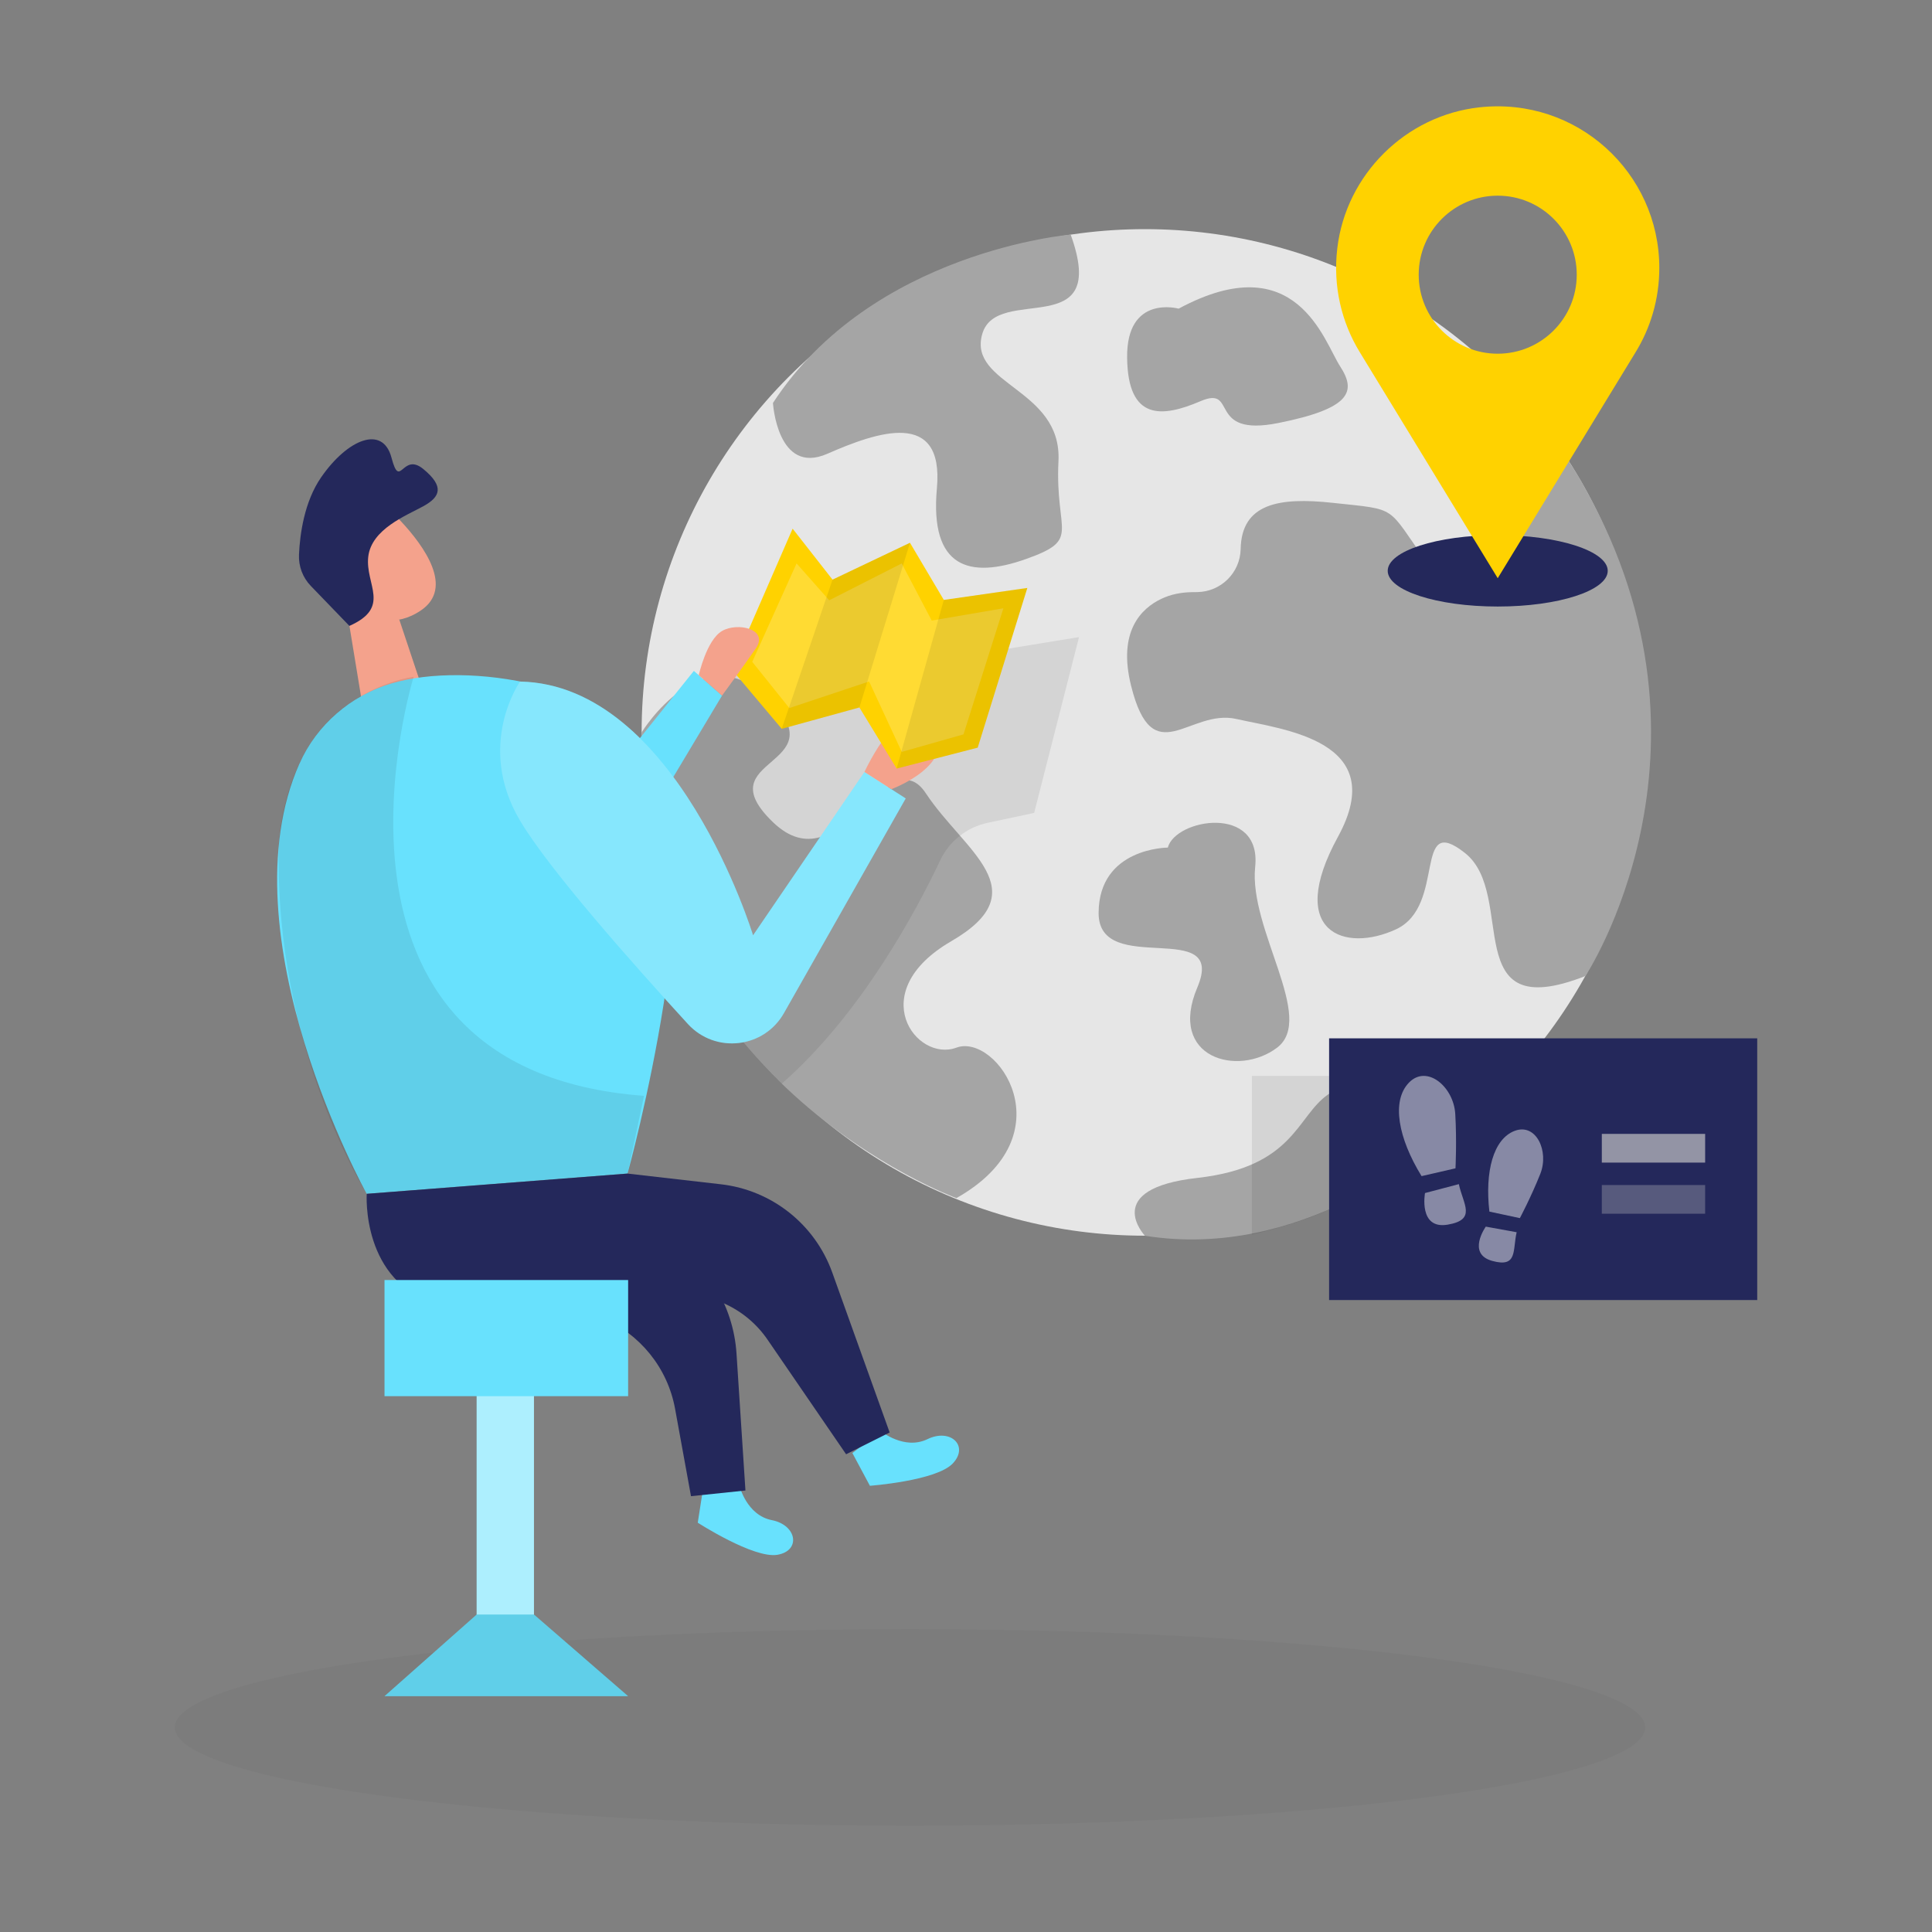 <svg transform="scale(1)" id="_0031_map" xmlns="http://www.w3.org/2000/svg" viewBox="0 0 500 500" class="show_show__wrapper__graphic__5Waiy "><rect x="0" y="0" width="500" height="500" fill="#808080" stroke="none"/><title>React</title><defs><style>.cls-1{opacity:.45;}.cls-1,.cls-2,.cls-3{fill:#fff;}.cls-4{fill:#f4a28c;}.cls-5{fill:#a5a5a5;}.cls-6{opacity:.03;}.cls-6,.cls-7{fill:#000001;}.cls-8{opacity:.67;}.cls-8,.cls-9{fill:#c9c9c9;}.cls-9{opacity:.31;}.cls-10{fill:#e6e6e6;}.cls-2{opacity:.2;}.cls-3{opacity:.46;}.cls-11{fill:#24285b;}.cls-7{opacity:.08;}.cls-12{fill:#ffd200;}.cls-13{fill:#68e1fd;}</style></defs><g id="globe"><circle class="cls-10" cx="296.3" cy="189.55" r="130.25"></circle><path class="cls-5" d="m200.04,104.3s1.14,18.79,14.04,13.15c12.89-5.64,30.27-11.74,28.39,8.92-1.88,20.66,8.45,23.48,23.01,18.32s7.51-6.58,8.45-25.36c.94-18.79-23.48-19.73-19.73-32.88,3.76-13.15,33.1,2.53,22.89-25.74,0,0-51.39,4.25-77.06,43.59Z"></path><path class="cls-5" d="m308.46,153.25c-2.73.04-5.45.55-7.91,1.73-5.15,2.45-11.35,8.38-7.82,22.51,5.64,22.62,15.03,5.81,27.24,8.58,12.21,2.77,39.92,5.58,26.3,30.48-13.62,24.89,1.88,30.06,15.03,23.95,13.15-6.11,4.23-30.53,17.85-19.73,13.62,10.8-2.03,44.85,31.16,31.82,0,0,38.2-57.83,0-126.07,0,0-17.31-33.13-30.93-21.39-13.62,11.74,5.13,12.4,7,25.89,1.88,13.48-6.06,29.93-16.93,14.79-10.87-15.14-7.2-13.8-24.58-15.68-13.88-1.5-23.56.17-23.79,11.96-.12,6.13-5.09,11.05-11.21,11.14l-1.39.02Z"></path><path class="cls-5" d="m305.03,79.88s-13.52-3.76-13.33,12.68c.18,16.44,9.11,15.49,18.97,11.27,9.86-4.22,1.41,9.4,20.19,5.64,18.79-3.76,20.19-8.16,15.97-14.65-4.23-6.49-11.27-31.38-41.8-14.94Z"></path><path class="cls-5" d="m166.05,189.55s15.89-25.98,33.24-8.42c17.35,17.56-16.79,14.74.75,31.65,17.54,16.91,29.73-22.37,39.6-7.43,9.87,14.94,29.21,25.09,6.54,38.24s-9.11,31.42,1.34,27.54,29,22.57,0,38.94c0,0-85.1-31.05-81.47-120.53Z"></path><path class="cls-5" d="m302.22,219.36s-17.84,0-17.9,16.91c-.06,16.91,33.33.92,25.56,19.25-7.77,18.32,10.49,23.26,20.61,15.63,10.13-7.63-7.35-30.6-5.65-46.83,1.69-16.22-20.64-12.47-22.62-4.95Z"></path><path class="cls-5" d="m296.3,319.8s-11.51-12.15,13.59-14.96c25.1-2.82,25.66-15.97,33.83-21.6s25.49,14.26,25.49,14.26c0,0-32.14,28.82-72.91,22.31Z"></path><path class="cls-7" d="m260.99,167.86l18.26-2.98-11.61,45.5-12.03,2.56c-5.4,1.15-9.93,4.74-12.29,9.73-6.21,13.12-20.48,39.81-41,57.78,0,0-31.31-27.44-35.64-71.64l20.19-37.64,15.45-.95,58.68-2.34Z"></path><path class="cls-7" d="m343.97,278.45h-19.98v41.04s12.25-2.69,19.98-6.53v-34.51Z"></path></g><ellipse class="cls-6" id="sd" cx="235.5" cy="447.05" rx="190.27" ry="25.44"></ellipse><g id="person"><path class="cls-13" d="m228,370.39s6.03,4.97,12.03,2.06c6-2.91,10.82,1.78,6.55,6.29-4.27,4.51-21.45,5.78-21.45,5.78l-4.53-8.47,7.4-5.67Z"></path><path class="cls-13" d="m191.38,384.52s1.82,7.6,8.37,8.89c6.54,1.29,7.56,7.94,1.43,8.97-6.13,1.03-20.6-8.31-20.6-8.31l1.48-9.49,9.32-.07Z"></path><polygon class="cls-13" points="145.82 215.69 179.57 173.63 186.86 180.02 158.09 228.1 145.82 215.69"></polygon><polygon class="cls-4" points="103.34 160.36 109.57 179.04 94.78 188.43 89.46 156.05 103.34 160.36"></polygon><path class="cls-4" d="m84.38,137.99c3.18-7.76,13.51-9.35,19.25-3.23,6.29,6.72,13.88,17.4,5.3,23.22-13.14,8.9-25.19-7.73-25.19-7.73,0,0-1.76-6.37.65-12.26Z"></path><path class="cls-4" d="m93.99,149.45s-3.37-2.82-4.89,1.18,4.42,5.93,6.2,3.91-1.31-5.09-1.31-5.09Z"></path><path class="cls-13" d="m77.52,197.6c4.46-10.03,13.19-17.54,23.7-20.7,20.09-6.04,57.08.57,68.35,19.36,15.44,25.73-7.16,107.45-7.16,107.45l-67.51,5.24s-37.14-66.98-17.39-111.36Z"></path><path class="cls-7" d="m107.06,175.14s-31.58,101.71,59.61,108.46l-4.25,20.12-67.51,5.24s-23.79-37.35-22.78-89.82c0,0,.58-25.94,18.84-37.41,0,0,6.97-5.14,16.1-6.59Z"></path><path class="cls-13" d="m134.59,176.37s-11.59,16.45,0,36.01c7.36,12.43,28.78,36.62,43.43,52.62,7.13,7.79,19.78,6.31,24.92-2.91l31.46-55.46-10.68-6.84-28.83,42.27s-19.73-64.87-60.3-65.68Z"></path><path class="cls-2" d="m134.59,176.37s-11.59,16.45,0,36.01c7.36,12.43,28.78,36.62,43.43,52.62,7.13,7.79,19.78,6.31,24.92-2.91l31.46-55.46-10.68-6.84-28.83,42.27s-19.73-64.87-60.3-65.68Z"></path><path class="cls-4" d="m230.68,204.24s17.86-6.56,10.57-16.66c-7.29-10.1-17.53,12.2-17.53,12.2l6.96,4.46Z"></path><path class="cls-11" d="m90.43,161.99l-10-10.36c-2.1-2.17-3.19-5.11-3.05-8.13.24-5.27,1.37-13.67,5.73-19.97,6.84-9.89,15.95-13.63,18.21-5.08,2.26,8.55,2.73-1.6,8.24,2.94,5.51,4.54,4.38,7.21,0,9.62-4.38,2.41-13.45,5.89-14.26,13.1-.81,7.22,6.03,13.03-4.87,17.87Z"></path><path class="cls-11" d="m138.19,333.77l17.54,7.29c9.91,4.12,17.06,12.98,18.98,23.54l4.12,22.61,14.09-1.47-2.31-35.43c-.81-12.5-7.78-23.77-18.6-30.09l-11.66-6.81-22.17,20.35Z"></path><rect class="cls-13" x="123.36" y="351.42" width="14.83" height="79.1"></rect><rect class="cls-3" x="123.36" y="351.42" width="14.83" height="79.1"></rect><path class="cls-11" d="m94.91,308.96s-1.51,22.94,18.38,28.57c12.93,3.66,41,.45,59.07-2.25,10.22-1.53,20.42,2.88,26.27,11.41l20.34,29.67,11.27-5.64-14.85-41.39c-4.47-12.47-15.64-21.33-28.81-22.84l-24.16-2.77-67.51,5.24Z"></path><rect class="cls-13" x="99.51" y="331.27" width="63.05" height="30.06"></rect><polygon class="cls-13" points="123.36 417.84 99.51 438.97 162.56 438.97 138.19 417.84 123.36 417.84"></polygon><polygon class="cls-7" points="123.36 417.84 99.51 438.97 162.56 438.97 138.19 417.84 123.36 417.84"></polygon><polygon class="cls-12" points="189.31 173.18 205.13 136.82 215.46 150.01 235.5 140.47 244.26 155.26 265.87 152.16 253.03 193.49 232.05 198.9 222.41 183.09 202.31 188.62 189.31 173.18"></polygon><polygon class="cls-2" points="206.15 145.81 194.68 171.28 204.27 183.25 224.93 176.37 233.37 194.59 249.35 190.06 259.68 157.42 241.13 160.6 233.37 145.81 214.6 155.35 206.15 145.81"></polygon><polygon class="cls-7" points="215.46 150.01 202.31 188.62 222.41 183.09 235.5 140.47 215.46 150.01"></polygon><polygon class="cls-7" points="244.26 155.26 232.05 198.9 253.03 193.49 265.87 152.16 244.26 155.26"></polygon><path class="cls-4" d="m180.84,174.74s2-9.09,6.02-11.44c4.02-2.35,12.24-.5,8.72,4.56s-8.72,12.16-8.72,12.16l-6.02-5.28Z"></path></g><g id="pin"><ellipse class="cls-11" cx="387.61" cy="147.73" rx="28.47" ry="9.24"></ellipse><path class="cls-12" d="m429.43,69.34c0-24.66-21.35-44.34-46.57-41.56-19.09,2.1-34.52,17.4-36.77,36.48-1.17,9.88,1.12,19.17,5.8,26.85h0l35.72,58.53,35.54-58.25h0c3.98-6.4,6.28-13.95,6.28-22.04Zm-41.82,22.2c-11.3,0-20.45-9.16-20.45-20.45s9.16-20.45,20.45-20.45,20.45,9.16,20.45,20.45-9.16,20.45-20.45,20.45Z"></path></g><g id="panel"><g id="panel-2"><rect class="cls-11" x="343.97" y="268.72" width="110.8" height="67.73"></rect><path class="cls-1" d="m368.79,308.76s-1.74,9.47,5.86,8.18c7.6-1.28,3.98-5.31,2.9-10.49l-8.76,2.31Z"></path><path class="cls-1" d="m367.9,304.38l8.78-2.02s.36-7.04-.06-14.08c-.42-7.04-7.35-12.86-11.97-8.11-4.62,4.76-2.8,14.37,3.25,24.21Z"></path><path class="cls-1" d="m384.52,317.45s-5,7.03,1.66,8.87,5.24-2.8,6.33-7.42l-7.99-1.45Z"></path><path class="cls-1" d="m385.45,313.56l7.89,1.69s2.96-5.58,5.29-11.46-1.09-13.23-6.64-11.12-7.72,10.6-6.54,20.88Z"></path><rect class="cls-9" x="414.55" y="306.68" width="26.74" height="7.43"></rect></g><rect class="cls-8" x="414.55" y="293.45" width="26.74" height="7.43"></rect></g></svg>